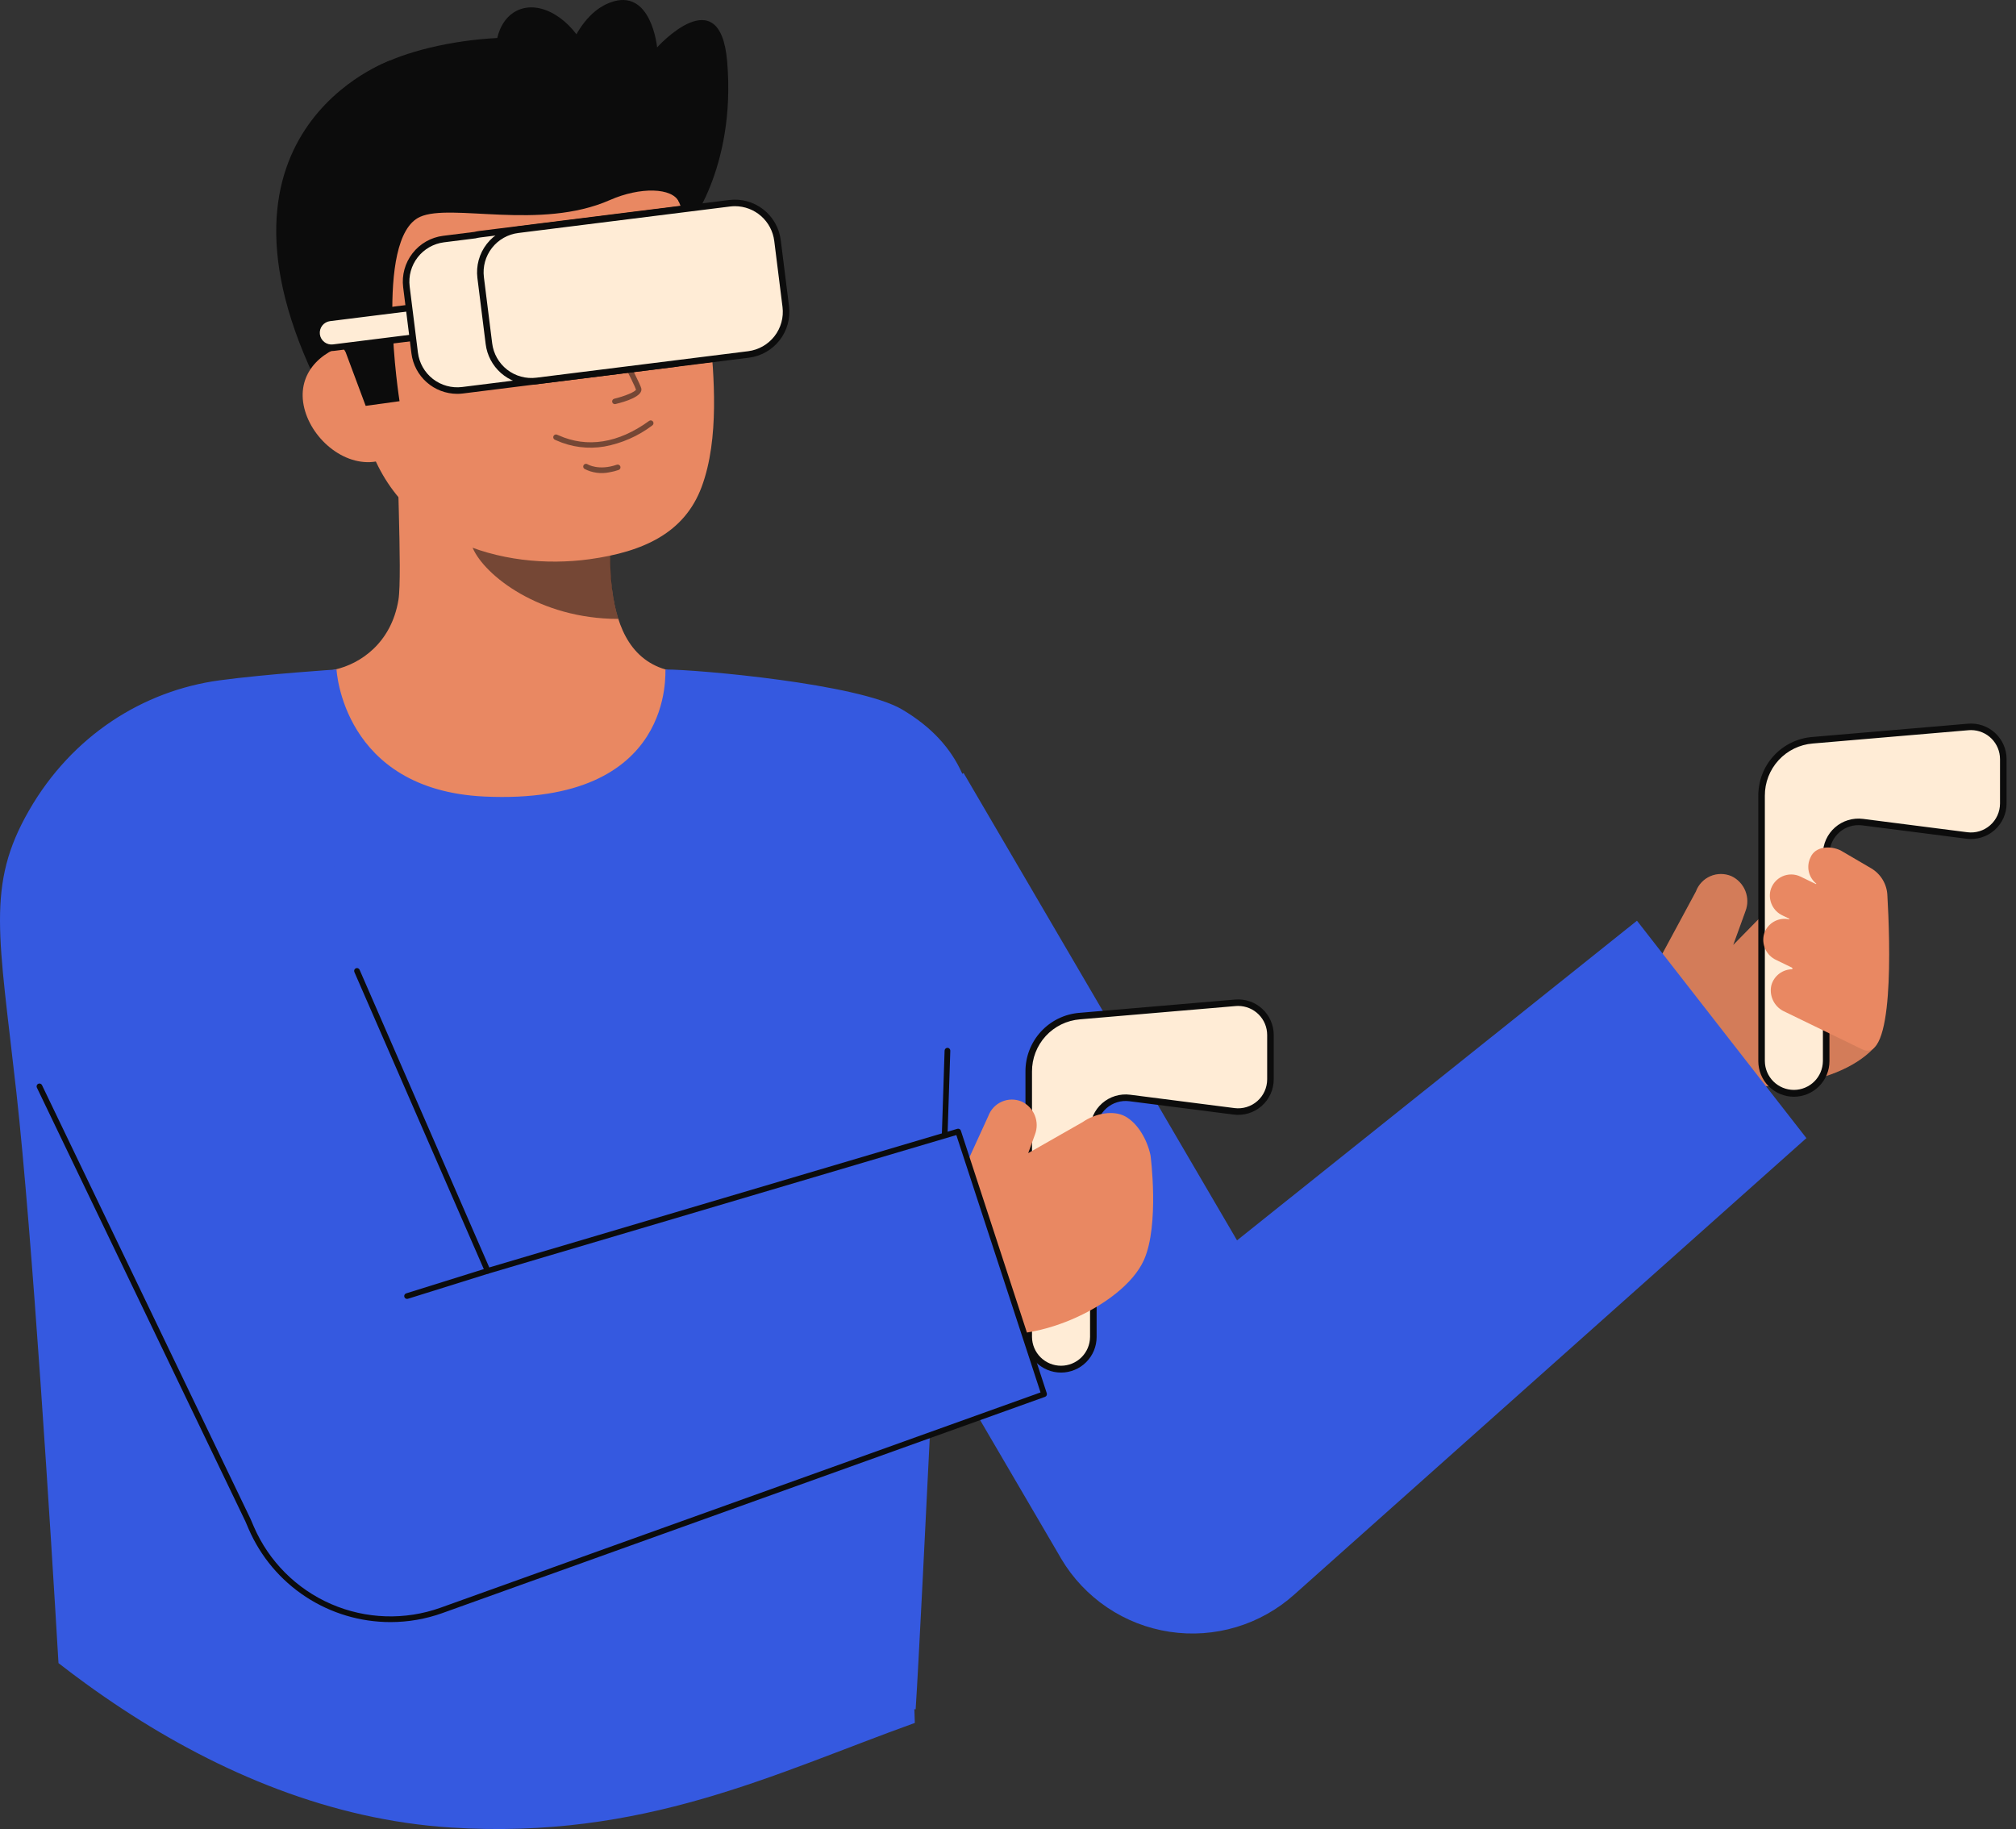 <svg width="194" height="176" viewBox="0 0 194 176" fill="none" xmlns="http://www.w3.org/2000/svg">
<rect x="0" y="0" width="194" height="176" fill="#333333" stroke="none"/>
<path d="M67.873 65.395C67.781 65.383 66.759 82.341 47.058 80.863C33.42 79.841 28.557 65.371 28.244 65.371C29.715 65.059 31.532 64.585 32.254 64.422C34.654 63.881 37.649 61.901 38.341 57.73C38.74 55.327 38.064 43.029 38.272 40.598L59.207 45.27C58.914 50.407 56.867 62.314 64.042 64.421C65.237 64.77 66.522 65.091 67.873 65.395Z" fill="#E98862"/>
<path opacity="0.52" d="M59.5 59.555C59.172 58.498 58.961 57.409 58.871 56.306C58.641 53.789 58.686 51.255 59.008 48.749C54.752 48.175 50.744 46.418 47.437 43.68C47.048 45.115 44.91 51.389 45.502 52.753C46.621 55.332 51.879 59.555 59.5 59.555Z" fill="#0C0C0C"/>
<path d="M66.049 22.095C66.049 22.095 70.859 16.361 69.975 5.914C69.29 -2.174 63.233 4.561 63.233 4.561C63.233 4.561 62.683 -1.258 58.701 0.249C54.719 1.757 53.776 8.219 53.776 8.219" fill="#0C0C0C"/>
<path d="M37.585 5.802C37.585 5.802 17.674 12.688 31.418 38.652L33.252 38.358L36.975 37.76" fill="#0C0C0C"/>
<path d="M56.72 53.813C48.506 54.943 37.702 52.074 35.05 41.18L32.656 31.351C30.003 20.457 33.575 10.233 43.832 7.735C54.089 5.238 63.906 12.202 66.558 23.096L67.618 27.448C67.956 28.948 68.191 30.47 68.321 32.002C68.697 36.05 69.253 42.207 67.517 46.859C65.878 51.25 61.969 53.091 56.72 53.813Z" fill="#E98862"/>
<path opacity="0.52" d="M58.157 42.967C59.835 42.66 61.418 41.963 62.778 40.932C62.835 40.891 62.873 40.828 62.884 40.758C62.895 40.688 62.877 40.617 62.836 40.56C62.794 40.503 62.731 40.465 62.661 40.454C62.591 40.443 62.52 40.46 62.463 40.502C59.516 42.647 56.503 43.125 53.749 41.887C53.693 41.86 53.636 41.836 53.577 41.816C53.51 41.797 53.438 41.805 53.377 41.838C53.315 41.872 53.27 41.928 53.249 41.995C53.229 42.062 53.236 42.134 53.268 42.196C53.301 42.258 53.356 42.304 53.423 42.326C53.444 42.333 53.48 42.35 53.53 42.373C54.979 43.027 56.59 43.234 58.157 42.967Z" fill="#0C0C0C"/>
<path opacity="0.52" d="M58.646 45.447C58.95 45.396 59.25 45.32 59.541 45.218C59.605 45.193 59.656 45.144 59.685 45.081C59.714 45.019 59.717 44.948 59.695 44.883C59.672 44.819 59.626 44.765 59.565 44.733C59.504 44.702 59.433 44.695 59.368 44.714C57.614 45.319 56.566 44.693 56.522 44.666C56.462 44.631 56.391 44.621 56.324 44.638C56.257 44.654 56.199 44.696 56.162 44.755C56.126 44.813 56.113 44.884 56.127 44.952C56.142 45.019 56.182 45.079 56.239 45.117C56.979 45.502 57.83 45.618 58.646 45.447Z" fill="#0C0C0C"/>
<path d="M64.81 28.555C65.528 28.555 66.11 27.973 66.11 27.255C66.11 26.537 65.528 25.954 64.81 25.954C64.092 25.954 63.51 26.537 63.51 27.255C63.51 27.973 64.092 28.555 64.81 28.555Z" fill="#0C0C0C"/>
<path d="M52.45 31.47C53.167 31.47 53.75 30.888 53.75 30.17C53.75 29.452 53.167 28.87 52.45 28.87C51.731 28.87 51.149 29.452 51.149 30.17C51.149 30.888 51.731 31.47 52.45 31.47Z" fill="#0C0C0C"/>
<path d="M36.495 44.344C33.379 45.103 30.039 42.384 29.28 39.267C28.52 36.15 30.629 33.815 33.746 33.056L35.862 34.754L39.175 43.692L36.495 44.344Z" fill="#E98862"/>
<path d="M38.449 38.605C38.449 38.605 35.948 22.902 40.416 20.869C43.392 19.516 51.982 22.202 58.687 19.251C61.621 17.96 64.708 18.049 65.338 19.43C65.587 19.977 65.601 11.291 59.358 6.138C54.385 2.036 41.544 3.509 36.226 6.453C21.497 14.604 33.26 33.885 33.26 33.885L35.189 39.053L38.449 38.605Z" fill="#0C0C0C"/>
<g opacity="0.52">
<path d="M59.208 38.884L59.228 38.88C60.233 38.638 61.892 38.12 61.712 37.369C61.561 36.747 58.237 30.432 57.858 29.714C57.824 29.654 57.769 29.61 57.703 29.59C57.637 29.571 57.566 29.578 57.505 29.61C57.445 29.642 57.399 29.697 57.378 29.762C57.357 29.827 57.362 29.898 57.392 29.96C58.867 32.756 61.097 37.069 61.2 37.493C61.144 37.694 60.146 38.119 59.106 38.369C59.04 38.386 58.983 38.426 58.946 38.484C58.91 38.541 58.897 38.61 58.91 38.676C58.924 38.743 58.962 38.802 59.018 38.841C59.073 38.88 59.142 38.896 59.209 38.885L59.208 38.884Z" fill="#0C0C0C"/>
</g>
<path d="M60.739 25.033C61.453 24.485 62.299 24.135 63.191 24.018C63.645 23.955 64.106 23.961 64.558 24.036C65.019 24.11 65.468 24.242 65.896 24.428L65.929 24.441C66.039 24.485 66.161 24.485 66.27 24.441C66.379 24.397 66.467 24.312 66.515 24.204C66.563 24.097 66.567 23.975 66.527 23.864C66.487 23.753 66.405 23.662 66.299 23.61C65.812 23.353 65.294 23.158 64.757 23.03C64.212 22.898 63.65 22.849 63.089 22.883C62.527 22.912 61.972 23.018 61.439 23.198C60.889 23.378 60.367 23.635 59.889 23.962C59.739 24.065 59.636 24.223 59.603 24.401C59.57 24.58 59.609 24.764 59.712 24.914C59.815 25.064 59.973 25.166 60.151 25.2C60.33 25.233 60.514 25.194 60.664 25.091C60.678 25.081 60.692 25.071 60.705 25.059L60.739 25.033Z" fill="#0C0C0C"/>
<path d="M53.029 25.504C52.459 25.401 51.878 25.38 51.302 25.442C50.742 25.497 50.192 25.627 49.668 25.831C49.143 26.029 48.651 26.304 48.208 26.648C47.77 26.984 47.377 27.375 47.038 27.81C46.963 27.901 46.926 28.017 46.934 28.134C46.943 28.251 46.997 28.361 47.084 28.439C47.172 28.518 47.286 28.56 47.404 28.556C47.522 28.552 47.633 28.502 47.715 28.418L47.741 28.39C48.055 28.045 48.411 27.741 48.801 27.485C49.182 27.231 49.6 27.036 50.04 26.908C50.902 26.649 51.817 26.621 52.693 26.828L52.733 26.839C52.909 26.885 53.096 26.86 53.252 26.768C53.409 26.677 53.523 26.527 53.569 26.351C53.616 26.176 53.59 25.989 53.499 25.832C53.407 25.675 53.257 25.561 53.081 25.515C53.065 25.511 53.046 25.509 53.029 25.504Z" fill="#0C0C0C"/>
<path d="M55.224 12.735C57.427 11.719 58 8.267 56.505 5.025C55.01 1.783 52.012 -0.022 49.81 0.994C47.607 2.01 47.033 5.462 48.529 8.704C50.024 11.946 53.022 13.751 55.224 12.735Z" fill="#0C0C0C"/>
<path d="M86.818 68.274C82.61 65.781 67.053 64.421 64.041 64.421C63.95 64.421 65.19 77.523 46.609 76.648C32.956 76.003 32.383 64.421 32.383 64.421C32.383 64.421 25.623 64.859 21.126 65.466C13.764 66.464 6.932 70.788 2.793 77.986C-1.355 85.2 -0.102 90.018 1.578 105.131C3.111 118.91 4.889 147.502 5.629 160.034C6.497 160.711 7.381 161.375 8.279 162.027C8.83 162.427 9.387 162.821 9.95 163.21C9.991 163.238 10.031 163.267 10.073 163.295C10.626 163.677 11.184 164.054 11.748 164.424C11.775 164.442 11.802 164.46 11.829 164.478C21.133 170.586 31.837 175.12 43.382 175.856C61.941 177.042 74.467 170.672 88.034 165.791C88.006 164.938 87.99 164.481 87.99 164.481L87.888 164.478H88.113C88.708 155.499 90.763 110.019 91.386 102.73C92.703 87.28 98.283 75.065 86.818 68.274Z" fill="#3559E0"/>
<path d="M163.195 85.791C163.314 85.463 163.498 85.163 163.737 84.909C163.975 84.656 164.263 84.453 164.582 84.314C164.902 84.175 165.246 84.103 165.594 84.101C165.943 84.1 166.288 84.169 166.608 84.305C167.22 84.591 167.7 85.097 167.952 85.723C168.204 86.349 168.209 87.047 167.966 87.676L166.787 90.931L174.205 83.367C175.127 82.398 176.878 81.8 177.896 82.906C178.777 83.745 180.816 84.004 181.147 85.578C181.158 85.586 181.137 99.988 180.282 100.886C176.654 104.697 167.882 105.434 162.989 103.498L155.287 100.453L163.195 85.791Z" fill="#E98862"/>
<g opacity="0.1">
<path d="M163.195 85.791C163.314 85.463 163.498 85.163 163.737 84.909C163.975 84.656 164.263 84.453 164.582 84.314C164.902 84.175 165.246 84.103 165.594 84.101C165.943 84.1 166.288 84.169 166.608 84.305C167.22 84.591 167.7 85.097 167.952 85.723C168.204 86.349 168.209 87.047 167.966 87.676L166.787 90.931L174.205 83.367C175.127 82.398 176.878 81.8 177.896 82.906C178.777 83.745 180.816 84.004 181.147 85.578C181.158 85.586 181.137 99.988 180.282 100.886C176.654 104.697 167.882 105.434 162.989 103.498L155.287 100.453L163.195 85.791Z" fill="#0C0C0C"/>
</g>
<path d="M192.777 73.048C192.777 72.618 192.687 72.192 192.514 71.798C192.341 71.404 192.088 71.05 191.771 70.759C191.454 70.468 191.08 70.246 190.673 70.107C190.265 69.968 189.834 69.915 189.405 69.952L174.421 71.231C173.083 71.345 171.837 71.957 170.929 72.946C170.021 73.935 169.517 75.229 169.517 76.571V102.112C169.517 102.936 169.845 103.727 170.427 104.31C171.01 104.892 171.8 105.22 172.625 105.22C173.033 105.22 173.437 105.14 173.814 104.983C174.191 104.827 174.534 104.598 174.822 104.31C175.111 104.021 175.34 103.678 175.496 103.301C175.652 102.924 175.732 102.52 175.732 102.112V82.192C175.732 81.751 175.826 81.314 176.008 80.912C176.19 80.51 176.456 80.151 176.787 79.859C177.118 79.568 177.508 79.35 177.93 79.221C178.352 79.091 178.797 79.053 179.235 79.11L189.275 80.395C189.712 80.451 190.157 80.413 190.579 80.284C191.001 80.154 191.391 79.937 191.723 79.645C192.054 79.353 192.319 78.994 192.501 78.592C192.683 78.19 192.777 77.753 192.777 77.312V73.048Z" fill="#FFECD6"/>
<path d="M172.625 105.534C171.717 105.533 170.848 105.172 170.206 104.531C169.564 103.889 169.203 103.019 169.202 102.112V76.571C169.195 75.147 169.726 73.773 170.689 72.725C171.652 71.676 172.976 71.03 174.395 70.917L189.38 69.638C189.852 69.598 190.328 69.656 190.776 69.809C191.225 69.962 191.637 70.207 191.986 70.527C192.335 70.848 192.614 71.237 192.804 71.671C192.995 72.105 193.093 72.574 193.093 73.048V77.312C193.093 77.798 192.99 78.279 192.79 78.722C192.589 79.165 192.297 79.56 191.932 79.881C191.567 80.202 191.138 80.442 190.673 80.584C190.208 80.727 189.718 80.768 189.236 80.707L179.197 79.421C178.803 79.371 178.404 79.405 178.024 79.521C177.645 79.637 177.295 79.833 176.997 80.095C176.7 80.357 176.461 80.679 176.298 81.04C176.134 81.402 176.049 81.794 176.049 82.19V102.112C176.048 103.02 175.687 103.89 175.045 104.531C174.403 105.173 173.532 105.534 172.625 105.534ZM189.677 70.254C189.596 70.254 189.514 70.258 189.432 70.265L174.447 71.544C173.186 71.644 172.009 72.219 171.153 73.151C170.297 74.083 169.825 75.305 169.832 76.57V102.112C169.84 102.848 170.137 103.551 170.66 104.068C171.183 104.585 171.889 104.876 172.625 104.876C173.361 104.876 174.067 104.585 174.589 104.068C175.112 103.551 175.41 102.848 175.418 102.112V82.192C175.418 81.706 175.521 81.225 175.722 80.782C175.922 80.339 176.214 79.944 176.579 79.623C176.944 79.302 177.373 79.062 177.838 78.92C178.303 78.777 178.793 78.736 179.275 78.797L189.315 80.083C189.708 80.133 190.108 80.099 190.487 79.983C190.866 79.867 191.216 79.671 191.514 79.409C191.811 79.147 192.05 78.825 192.213 78.463C192.377 78.102 192.462 77.71 192.462 77.313V73.048C192.462 72.309 192.169 71.6 191.647 71.076C191.125 70.552 190.416 70.257 189.677 70.255L189.677 70.254Z" fill="#0C0C0C"/>
<path d="M170.461 94.797C170.586 94.356 170.85 93.969 171.215 93.693C171.58 93.417 172.026 93.268 172.483 93.268C172.477 93.232 172.437 93.147 172.501 93.141L170.925 92.375C170.456 92.16 170.081 91.782 169.868 91.311C169.656 90.841 169.621 90.309 169.771 89.815C169.934 89.332 170.271 88.926 170.716 88.677C171.161 88.429 171.683 88.354 172.18 88.468C172.173 88.448 172.183 88.427 172.183 88.406L171.535 88.091C171.094 87.887 170.737 87.536 170.525 87.098C170.313 86.66 170.258 86.162 170.371 85.689C170.447 85.394 170.589 85.119 170.784 84.885C170.98 84.651 171.225 84.463 171.502 84.335C171.779 84.208 172.081 84.143 172.386 84.146C172.691 84.148 172.992 84.219 173.266 84.352L174.761 85.078C174.763 85.069 174.758 85.061 174.761 85.052C174.764 85.044 174.779 85.039 174.785 85.03C174.42 84.738 174.166 84.332 174.063 83.877C173.96 83.421 174.015 82.945 174.218 82.525C174.673 81.406 176.159 81.364 177.125 81.833L180.054 83.547C180.506 83.812 180.886 84.184 181.159 84.631C181.432 85.078 181.591 85.585 181.62 86.108C181.882 90.633 182.281 102.468 179.197 100.971L171.605 97.284C171.165 97.056 170.814 96.687 170.607 96.237C170.399 95.786 170.348 95.279 170.461 94.797Z" fill="#E98862"/>
<path d="M157.526 88.596L119.04 119.354L92.728 74.385L66.771 89.573L101.863 149.545L102.127 150.002C103.237 151.87 104.747 153.468 106.549 154.682C108.35 155.896 110.399 156.694 112.547 157.02C114.695 157.346 116.889 157.191 118.969 156.567C121.05 155.942 122.966 154.863 124.58 153.409L173.83 109.515L157.526 88.596Z" fill="#3559E0"/>
<path d="M122.256 99.592C122.256 99.161 122.167 98.736 121.993 98.342C121.82 97.948 121.567 97.594 121.25 97.303C120.933 97.012 120.559 96.79 120.152 96.651C119.745 96.512 119.313 96.459 118.884 96.496L103.9 97.775C102.562 97.889 101.316 98.501 100.408 99.49C99.5 100.478 98.996 101.772 98.996 103.114V128.655C98.996 129.479 99.324 130.27 99.906 130.853C100.489 131.436 101.28 131.763 102.104 131.763C102.512 131.763 102.916 131.683 103.293 131.527C103.67 131.37 104.013 131.141 104.301 130.853C104.59 130.564 104.819 130.222 104.975 129.845C105.131 129.467 105.211 129.063 105.211 128.655V108.735C105.211 108.294 105.306 107.858 105.487 107.455C105.669 107.053 105.935 106.694 106.266 106.403C106.597 106.111 106.987 105.893 107.409 105.764C107.831 105.635 108.276 105.597 108.714 105.653L118.754 106.938C119.191 106.994 119.636 106.957 120.058 106.827C120.48 106.698 120.87 106.48 121.201 106.189C121.533 105.897 121.798 105.538 121.98 105.136C122.162 104.734 122.256 104.297 122.256 103.856V99.592Z" fill="#FFECD6"/>
<path d="M102.104 132.078C101.196 132.077 100.326 131.716 99.684 131.075C99.043 130.433 98.681 129.563 98.68 128.656V103.114C98.673 101.691 99.204 100.317 100.167 99.268C101.13 98.219 102.454 97.574 103.873 97.461L118.858 96.182C119.33 96.141 119.805 96.2 120.254 96.353C120.703 96.506 121.115 96.75 121.464 97.071C121.813 97.391 122.092 97.781 122.282 98.215C122.473 98.649 122.571 99.118 122.571 99.592V103.856C122.571 104.342 122.468 104.823 122.268 105.266C122.067 105.709 121.775 106.104 121.41 106.425C121.045 106.746 120.616 106.986 120.151 107.128C119.687 107.271 119.197 107.312 118.715 107.251L108.675 105.965C108.281 105.915 107.882 105.949 107.503 106.065C107.123 106.181 106.773 106.377 106.475 106.639C106.178 106.901 105.939 107.223 105.776 107.584C105.612 107.946 105.528 108.338 105.528 108.735V128.655C105.527 129.562 105.166 130.433 104.524 131.075C103.882 131.716 103.012 132.077 102.104 132.078ZM119.156 96.797C119.075 96.797 118.993 96.801 118.911 96.808L103.926 98.087C102.664 98.188 101.487 98.762 100.631 99.694C99.775 100.627 99.303 101.849 99.31 103.114V128.656C99.318 129.391 99.615 130.094 100.138 130.611C100.661 131.129 101.367 131.419 102.103 131.419C102.839 131.419 103.545 131.129 104.068 130.611C104.59 130.094 104.888 129.391 104.896 128.656V108.735C104.896 108.249 105 107.769 105.2 107.326C105.4 106.883 105.692 106.487 106.057 106.166C106.422 105.845 106.851 105.605 107.316 105.463C107.781 105.321 108.271 105.279 108.753 105.341L118.793 106.626C119.186 106.677 119.586 106.642 119.965 106.526C120.344 106.41 120.695 106.215 120.992 105.953C121.29 105.691 121.529 105.368 121.692 105.007C121.855 104.645 121.94 104.253 121.94 103.857V99.592C121.94 98.852 121.647 98.143 121.125 97.62C120.603 97.096 119.895 96.801 119.155 96.798L119.156 96.797Z" fill="#0C0C0C"/>
<path d="M95.103 107.396C95.215 107.088 95.389 106.806 95.613 106.567C95.838 106.328 96.108 106.137 96.409 106.006C96.71 105.876 97.034 105.807 97.361 105.806C97.689 105.804 98.014 105.87 98.316 105.998C98.891 106.266 99.343 106.743 99.58 107.332C99.817 107.921 99.822 108.578 99.594 109.17L98.944 110.962L104.179 107.978C105.387 107.136 107.154 106.792 108.302 107.437C109.506 108.113 110.401 109.684 110.712 111.165C110.723 111.173 111.583 117.864 110.086 121.232C108.074 125.756 98.878 129.74 94.273 127.919L87.025 125.053L95.103 107.396Z" fill="#E98862"/>
<path d="M90.626 118.11H90.617C90.581 118.109 90.545 118.101 90.513 118.086C90.48 118.071 90.45 118.05 90.425 118.024C90.401 117.998 90.382 117.967 90.369 117.933C90.357 117.899 90.351 117.863 90.352 117.827L90.899 101.091C90.903 101.019 90.935 100.952 90.988 100.902C91.04 100.853 91.11 100.826 91.182 100.827C91.218 100.828 91.254 100.836 91.287 100.851C91.319 100.866 91.349 100.887 91.373 100.914C91.398 100.94 91.417 100.971 91.43 101.005C91.442 101.038 91.448 101.074 91.447 101.11L90.9 117.846C90.898 117.917 90.868 117.984 90.817 118.034C90.765 118.083 90.697 118.111 90.626 118.11Z" fill="#0C0C0C"/>
<path d="M92.205 108.883L46.928 122.29L31.475 81.499L1.327 93.659L23.866 146.29L24.176 147.014C25.646 150.418 28.358 153.134 31.76 154.609C35.161 156.085 38.998 156.209 42.488 154.957L100.474 134.153L92.205 108.883Z" fill="#3559E0"/>
<path d="M37.581 156.087C34.678 156.088 31.839 155.24 29.413 153.647C26.986 152.054 25.079 149.786 23.926 147.123L23.616 146.399L3.546 104.65C3.516 104.585 3.513 104.51 3.538 104.443C3.562 104.376 3.612 104.321 3.676 104.29C3.741 104.259 3.815 104.254 3.883 104.277C3.95 104.3 4.007 104.349 4.039 104.413L24.114 146.173L24.429 146.909C25.875 150.246 28.536 152.908 31.873 154.355C35.209 155.803 38.972 155.927 42.396 154.702L100.131 133.987L92.028 109.222L47.006 122.554C46.942 122.572 46.873 122.567 46.813 122.539C46.752 122.511 46.704 122.462 46.678 122.401L34.099 93.53C34.072 93.463 34.072 93.389 34.099 93.323C34.126 93.257 34.178 93.204 34.243 93.175C34.309 93.146 34.383 93.145 34.45 93.17C34.517 93.196 34.571 93.246 34.601 93.311L47.081 121.961L92.126 108.621C92.195 108.601 92.268 108.608 92.331 108.641C92.394 108.674 92.442 108.73 92.464 108.798L100.732 134.068C100.754 134.136 100.749 134.209 100.718 134.273C100.687 134.337 100.632 134.387 100.564 134.411L42.581 155.216C40.977 155.792 39.285 156.087 37.581 156.087Z" fill="#0C0C0C"/>
<path d="M39.175 124.988C39.109 124.989 39.044 124.966 38.994 124.923C38.944 124.881 38.911 124.821 38.901 124.756C38.891 124.691 38.905 124.624 38.94 124.569C38.975 124.513 39.03 124.472 39.093 124.453L46.847 122.03C46.915 122.011 46.988 122.019 47.05 122.053C47.113 122.087 47.159 122.144 47.18 122.212C47.202 122.279 47.196 122.353 47.164 122.416C47.132 122.48 47.077 122.528 47.01 122.551L39.256 124.975C39.23 124.983 39.202 124.988 39.175 124.988Z" fill="#0C0C0C"/>
<path d="M46.865 31.606L32.079 33.455C31.891 33.479 31.701 33.465 31.518 33.415C31.335 33.365 31.164 33.279 31.014 33.163C30.865 33.046 30.739 32.901 30.646 32.737C30.552 32.572 30.492 32.39 30.468 32.202C30.421 31.823 30.526 31.439 30.761 31.137C30.996 30.835 31.341 30.639 31.721 30.591L46.507 28.742L46.865 31.606Z" fill="#FFECD6"/>
<path d="M31.899 33.781C31.452 33.781 31.022 33.61 30.696 33.304C30.37 32.997 30.173 32.578 30.146 32.132C30.118 31.686 30.262 31.245 30.547 30.901C30.833 30.557 31.238 30.334 31.682 30.279L46.468 28.429C46.509 28.424 46.551 28.427 46.591 28.437C46.631 28.448 46.668 28.467 46.701 28.492C46.733 28.518 46.761 28.549 46.781 28.585C46.801 28.621 46.815 28.661 46.82 28.702L47.178 31.566C47.188 31.648 47.165 31.732 47.114 31.798C47.063 31.864 46.988 31.907 46.905 31.917L32.118 33.767C32.046 33.776 31.973 33.781 31.899 33.781ZM46.234 29.092L31.76 30.902C31.463 30.94 31.193 31.093 31.01 31.329C30.826 31.566 30.744 31.865 30.781 32.162C30.818 32.459 30.971 32.729 31.208 32.913C31.444 33.096 31.744 33.179 32.041 33.142L46.514 31.331L46.234 29.092Z" fill="#0C0C0C"/>
<path d="M71.949 29.932L71.153 23.567C71.017 22.482 70.456 21.495 69.592 20.824C68.729 20.152 67.634 19.851 66.549 19.987L46.168 22.536C46.009 22.557 45.852 22.587 45.696 22.626L42.689 23.002C42.152 23.069 41.633 23.241 41.162 23.509C40.691 23.776 40.278 24.134 39.945 24.562C39.613 24.99 39.368 25.479 39.224 26.001C39.081 26.523 39.042 27.069 39.109 27.606L39.905 33.97C39.972 34.508 40.144 35.027 40.412 35.497C40.68 35.968 41.038 36.382 41.465 36.714C41.893 37.047 42.382 37.292 42.904 37.435C43.426 37.579 43.972 37.618 44.509 37.55L64.889 35.001C65.048 34.98 65.206 34.951 65.361 34.912L68.368 34.534C68.905 34.467 69.424 34.295 69.895 34.027C70.366 33.76 70.779 33.402 71.112 32.975C71.444 32.547 71.689 32.059 71.833 31.536C71.977 31.014 72.016 30.469 71.949 29.932Z" fill="#FFECD6"/>
<path d="M43.995 37.898C42.914 37.895 41.871 37.499 41.06 36.784C40.25 36.068 39.729 35.082 39.593 34.009L38.797 27.645C38.651 26.477 38.975 25.299 39.698 24.37C40.42 23.44 41.483 22.836 42.651 22.69L45.641 22.316C45.802 22.276 45.965 22.245 46.13 22.224L66.51 19.675C67.089 19.602 67.676 19.645 68.238 19.799C68.8 19.953 69.327 20.217 69.787 20.575C70.247 20.933 70.632 21.378 70.92 21.885C71.209 22.392 71.394 22.95 71.466 23.529L72.262 29.892C72.335 30.471 72.293 31.058 72.138 31.62C71.984 32.183 71.72 32.709 71.362 33.169C71.004 33.629 70.559 34.014 70.052 34.303C69.546 34.591 68.987 34.776 68.408 34.849L65.418 35.222C65.257 35.262 65.094 35.292 64.929 35.314L44.548 37.863C44.365 37.886 44.18 37.898 43.995 37.898ZM67.068 20.269C66.907 20.27 66.747 20.28 66.588 20.301L46.207 22.85C46.061 22.869 45.915 22.897 45.772 22.933C45.76 22.936 45.748 22.938 45.736 22.939L42.729 23.316C41.727 23.442 40.816 23.961 40.196 24.758C39.576 25.555 39.297 26.566 39.422 27.569L40.218 33.933C40.344 34.935 40.863 35.846 41.66 36.466C42.458 37.086 43.468 37.364 44.471 37.24L64.851 34.691C64.998 34.671 65.144 34.644 65.287 34.608C65.299 34.605 65.311 34.603 65.323 34.601L68.329 34.225C69.331 34.099 70.243 33.58 70.862 32.782C71.483 31.985 71.761 30.974 71.637 29.972L70.841 23.608C70.725 22.688 70.278 21.842 69.584 21.228C68.889 20.614 67.995 20.274 67.068 20.272V20.269Z" fill="#0C0C0C"/>
<path d="M70.213 19.56L49.834 22.109C47.574 22.392 45.97 24.453 46.253 26.713L47.049 33.077C47.332 35.338 49.393 36.941 51.654 36.658L72.033 34.109C74.294 33.826 75.897 31.765 75.614 29.504L74.818 23.14C74.535 20.88 72.474 19.277 70.213 19.56Z" fill="#FFECD6"/>
<path d="M51.133 37.004C50.053 37.002 49.01 36.606 48.201 35.89C47.392 35.174 46.871 34.188 46.737 33.116L45.941 26.752C45.869 26.173 45.911 25.586 46.065 25.024C46.219 24.461 46.483 23.935 46.841 23.475C47.199 23.014 47.644 22.629 48.151 22.341C48.658 22.052 49.216 21.867 49.795 21.795L70.175 19.245C71.343 19.101 72.521 19.425 73.45 20.148C74.379 20.87 74.983 21.932 75.131 23.099L75.927 29.463C76.072 30.631 75.747 31.809 75.025 32.738C74.302 33.667 73.241 34.272 72.073 34.419L51.693 36.968C51.507 36.992 51.32 37.004 51.133 37.004ZM70.729 19.841C70.57 19.841 70.411 19.851 70.253 19.871L49.873 22.42C49.377 22.482 48.897 22.642 48.462 22.889C48.027 23.136 47.645 23.466 47.338 23.861C47.031 24.256 46.805 24.708 46.672 25.19C46.54 25.673 46.504 26.177 46.566 26.673L47.362 33.037C47.424 33.533 47.583 34.013 47.83 34.448C48.078 34.883 48.408 35.265 48.803 35.572C49.198 35.879 49.65 36.105 50.132 36.238C50.615 36.37 51.118 36.406 51.615 36.344L71.995 33.795C72.997 33.668 73.908 33.149 74.528 32.352C75.148 31.555 75.427 30.544 75.302 29.542L74.506 23.18C74.39 22.259 73.942 21.412 73.247 20.798C72.552 20.183 71.657 19.843 70.729 19.841Z" fill="#0C0C0C"/>
</svg>

